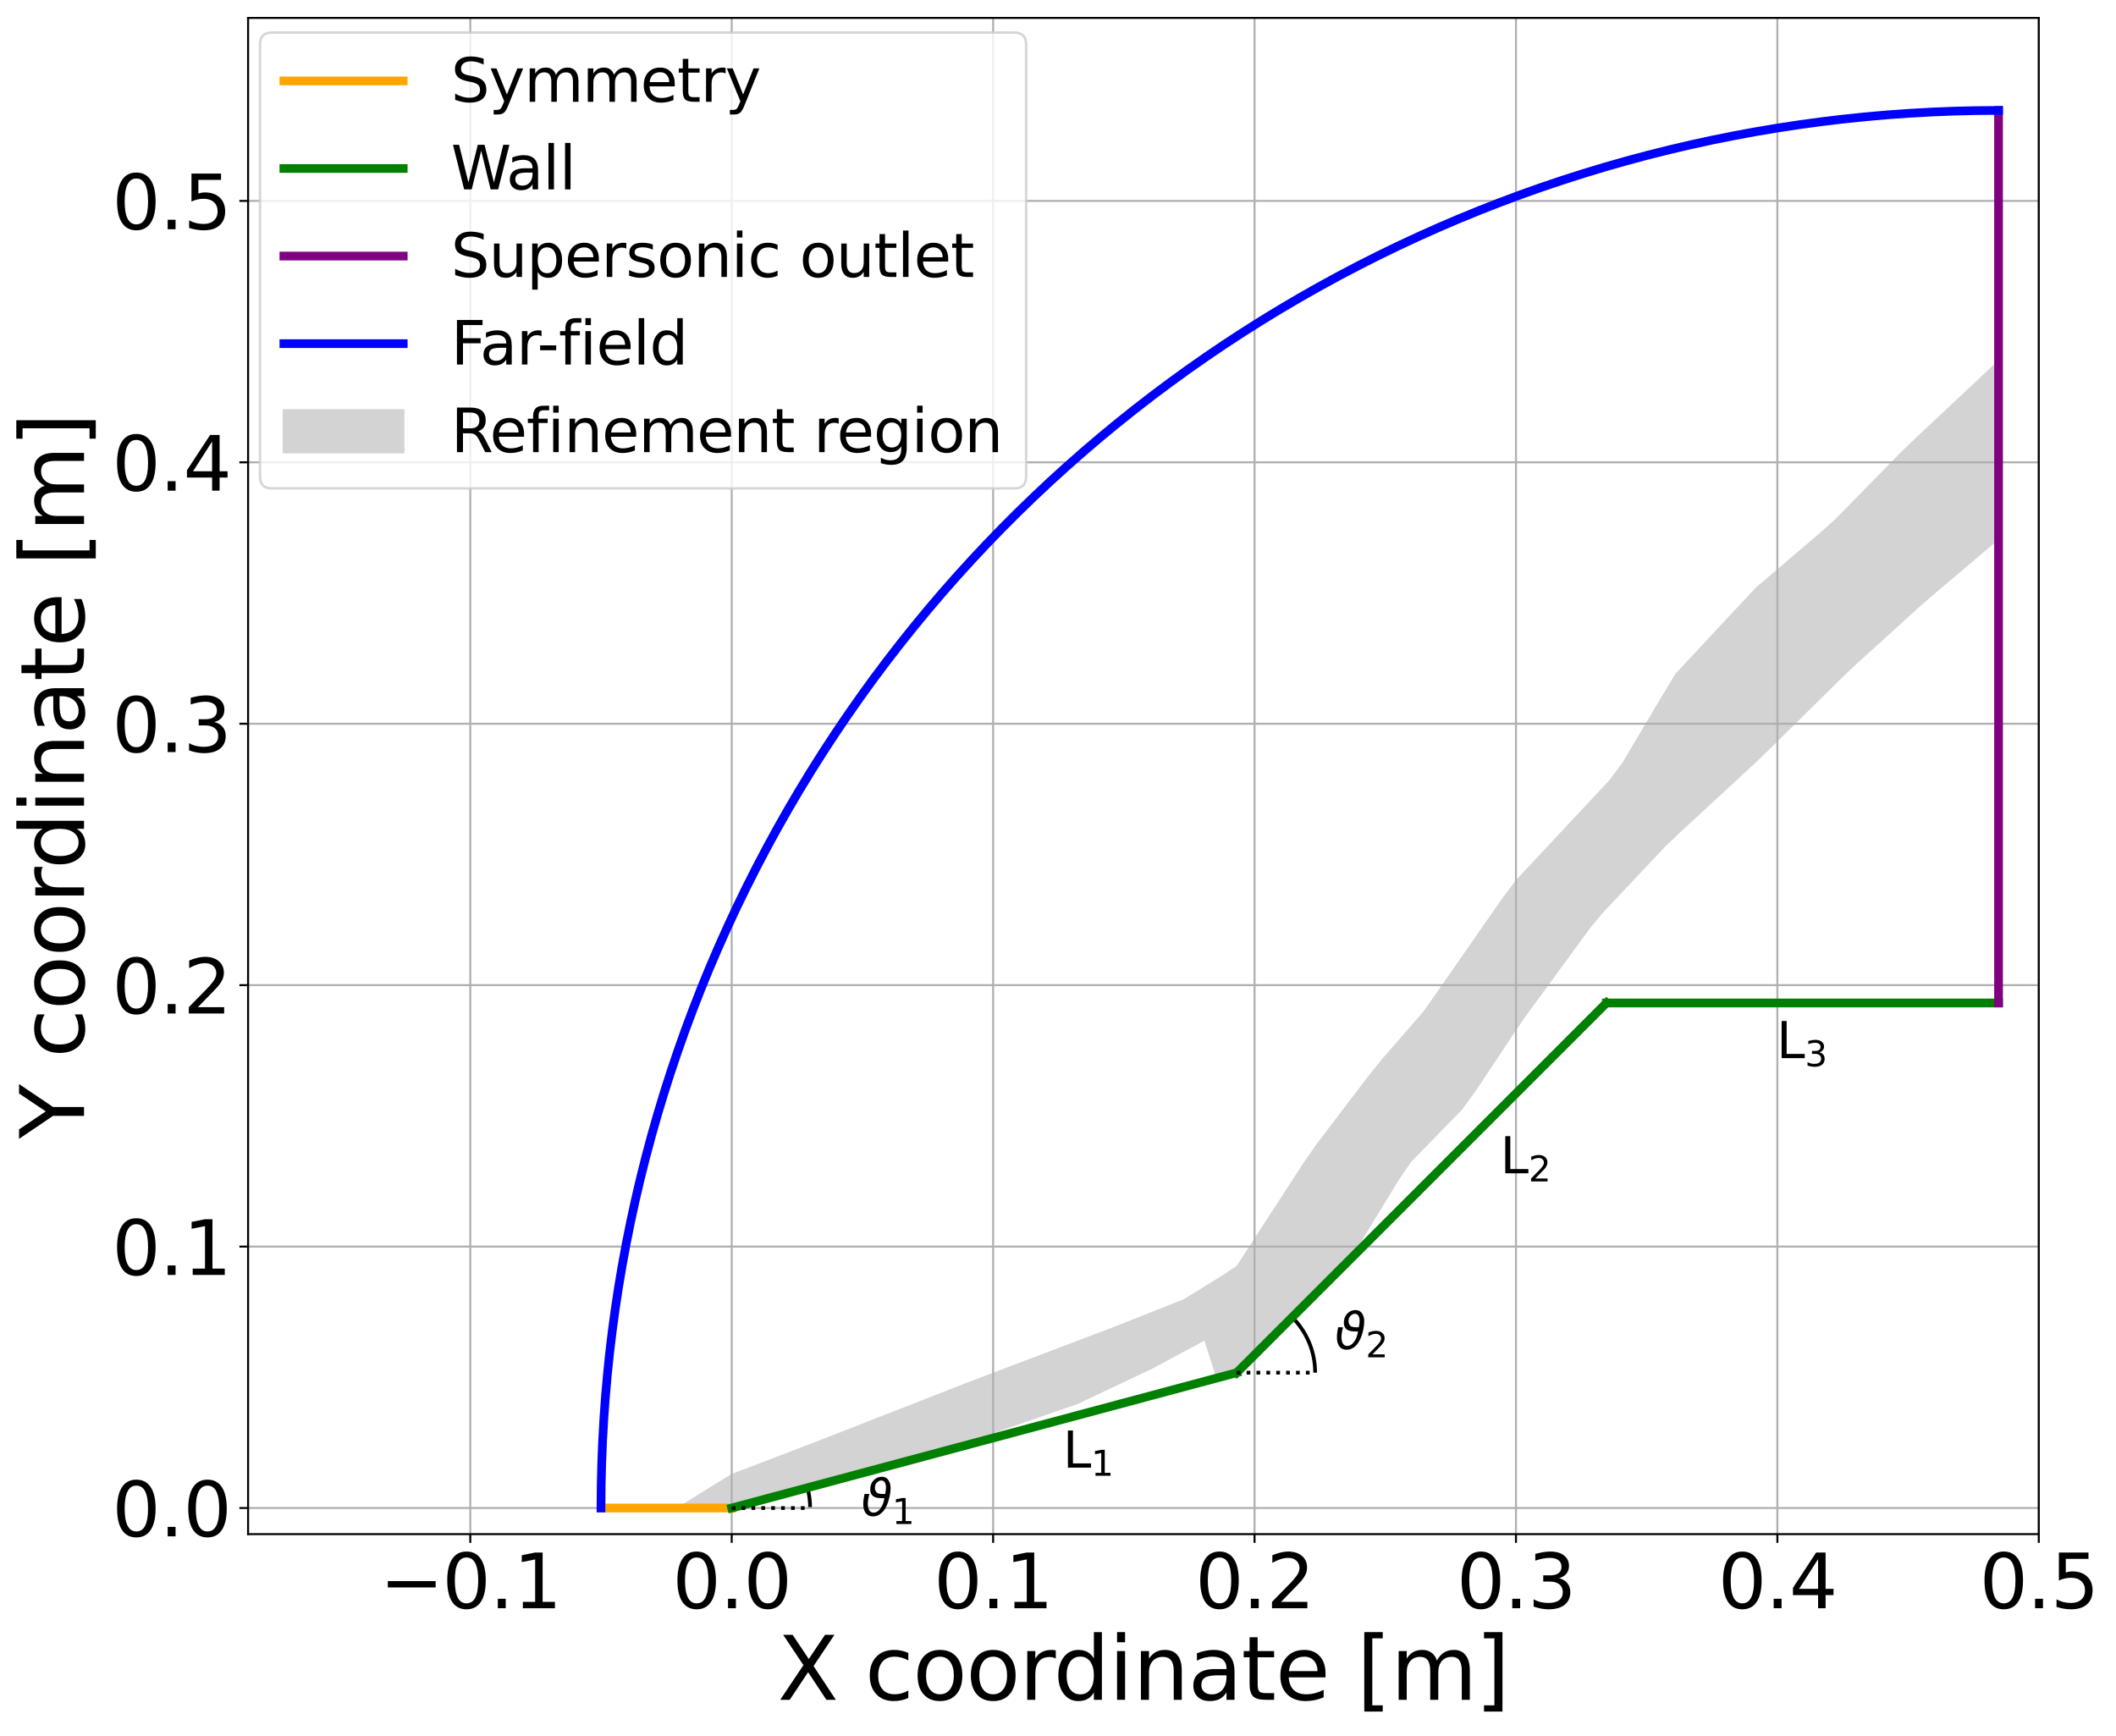 <?xml version="1.0" encoding="utf-8" standalone="no"?>
<!DOCTYPE svg PUBLIC "-//W3C//DTD SVG 1.1//EN"
  "http://www.w3.org/Graphics/SVG/1.1/DTD/svg11.dtd">
<svg xmlns:xlink="http://www.w3.org/1999/xlink" width="851.08pt" height="698.148pt" viewBox="0 0 851.08 698.148" xmlns="http://www.w3.org/2000/svg" version="1.1">
 <defs>
  <style type="text/css">*{stroke-linejoin: round; stroke-linecap: butt}</style>
 </defs>
 <g id="figure_1">
  <g id="patch_1">
   <path d="M 0 698.148 
L 851.08 698.148 
L 851.08 0 
L 0 0 
z
" style="fill: #ffffff"/>
  </g>
  <g id="axes_1">
   <g id="patch_2">
    <path d="M 99.783 617.04 
L 820.025 617.04 
L 820.025 7.2 
L 99.783 7.2 
z
" style="fill: #ffffff"/>
   </g>
   <g id="patch_3">
    <path d="M 273.052 606.526 
L 278.402 603.216 
L 283.752 599.907 
L 289.102 596.598 
L 294.452 593.325 
L 299.802 591.276 
L 305.152 589.227 
L 310.502 587.178 
L 315.852 585.129 
L 321.202 583.08 
L 326.552 581.031 
L 331.902 578.966 
L 337.251 576.873 
L 342.601 574.78 
L 347.951 572.687 
L 353.301 570.594 
L 358.651 568.501 
L 364.001 566.408 
L 369.351 564.315 
L 374.701 562.222 
L 380.051 560.13 
L 385.401 558.037 
L 390.751 555.955 
L 396.101 553.925 
L 401.451 551.896 
L 406.801 549.866 
L 412.151 547.837 
L 417.501 545.808 
L 422.851 543.778 
L 428.201 541.749 
L 433.551 539.719 
L 438.901 537.69 
L 444.251 535.66 
L 449.601 533.611 
L 454.951 531.487 
L 460.301 529.363 
L 465.651 527.24 
L 471.001 525.116 
L 476.351 522.993 
L 481.701 519.721 
L 487.051 516.409 
L 492.401 513.097 
L 497.751 509.498 
L 503.101 501.258 
L 508.451 493.017 
L 513.801 484.778 
L 519.151 476.54 
L 524.501 468.301 
L 529.851 460.566 
L 535.201 453.539 
L 540.551 446.511 
L 545.901 439.483 
L 551.251 432.455 
L 556.601 425.884 
L 561.951 419.736 
L 567.301 413.588 
L 572.651 407.44 
L 578.001 399.9 
L 583.351 392.206 
L 588.701 384.512 
L 594.051 376.818 
L 599.401 369.124 
L 604.751 361.43 
L 610.101 354.327 
L 615.451 348.605 
L 620.801 342.883 
L 626.151 337.161 
L 631.501 331.439 
L 636.851 325.717 
L 642.201 319.995 
L 647.551 314.272 
L 652.901 307.157 
L 658.251 298.136 
L 663.601 289.116 
L 668.951 280.095 
L 674.301 271.266 
L 679.651 265.53 
L 685.001 259.794 
L 690.351 254.058 
L 695.701 248.321 
L 701.051 242.585 
L 706.401 236.849 
L 711.751 232.272 
L 717.101 227.706 
L 722.451 223.14 
L 727.801 218.575 
L 733.151 214.009 
L 738.501 209.226 
L 743.851 203.763 
L 749.201 198.3 
L 754.551 192.837 
L 759.901 187.374 
L 765.25 181.911 
L 770.6 176.761 
L 775.95 171.741 
L 781.3 166.722 
L 786.65 161.702 
L 792 156.682 
L 797.35 151.663 
L 802.7 146.643 
L 803.839 216.375 
L 798.693 220.733 
L 793.546 225.09 
L 788.399 229.447 
L 783.252 233.804 
L 778.105 238.162 
L 772.958 242.561 
L 767.811 247.231 
L 762.665 251.901 
L 757.518 256.571 
L 752.371 261.241 
L 747.224 265.911 
L 742.077 270.691 
L 736.93 275.765 
L 731.783 280.84 
L 726.637 285.914 
L 721.49 290.989 
L 716.343 296.064 
L 711.196 301.138 
L 706.049 306.118 
L 700.902 310.878 
L 695.755 315.638 
L 690.609 320.398 
L 685.462 325.157 
L 680.315 329.917 
L 675.168 334.677 
L 670.021 339.512 
L 664.874 344.972 
L 659.727 350.431 
L 654.581 355.891 
L 649.434 361.351 
L 644.287 366.811 
L 639.14 373.004 
L 633.993 380.044 
L 628.846 387.085 
L 623.699 394.125 
L 618.553 401.166 
L 613.406 408.206 
L 608.259 415.739 
L 603.112 423.474 
L 597.965 431.209 
L 592.818 438.943 
L 587.672 445.982 
L 582.525 451.264 
L 577.378 456.546 
L 572.231 461.828 
L 567.084 467.111 
L 561.937 474.742 
L 556.79 483.168 
L 551.644 491.594 
L 546.497 500.021 
L 541.35 507.8 
L 536.203 513.147 
L 531.056 518.495 
L 525.909 523.842 
L 520.762 529.19 
L 515.616 534.507 
L 510.469 539.566 
L 505.322 544.625 
L 500.175 549.685 
L 495.028 553.017 
L 489.881 554.687 
L 484.734 538.5 
L 479.588 541.266 
L 474.441 544.033 
L 469.294 546.8 
L 464.147 549.567 
L 459 552.056 
L 453.853 554.489 
L 448.706 556.921 
L 443.56 559.353 
L 438.413 561.785 
L 433.266 564.218 
L 428.119 566.017 
L 422.972 567.794 
L 417.825 569.571 
L 412.678 571.347 
L 407.532 573.124 
L 402.385 574.9 
L 397.238 576.677 
L 392.091 578.453 
L 386.944 580.23 
L 381.797 582.007 
L 376.65 583.783 
L 371.504 585.56 
L 366.357 587.336 
L 361.21 588.785 
L 356.063 590.149 
L 350.916 591.514 
L 345.769 592.879 
L 340.622 594.243 
L 335.476 595.608 
L 330.329 596.973 
L 325.182 598.337 
L 320.035 599.702 
L 314.888 601.067 
L 309.741 602.431 
L 304.594 603.796 
L 299.448 605.161 
L 294.301 606.526 
z
" clip-path="url(#pf3134dadea)" style="fill: #d3d3d3; stroke: #d3d3d3; stroke-linejoin: miter"/>
   </g>
   <g id="patch_4">
    <path d="M 325.844 606.526 
C 325.844 605.149 325.754 603.773 325.574 602.408 
C 325.395 601.043 325.126 599.691 324.769 598.361 
" clip-path="url(#pf3134dadea)" style="fill: none; stroke: #000000; stroke-width: 1.5; stroke-linejoin: miter"/>
   </g>
   <g id="patch_5">
    <path d="M 528.968 552.099 
C 528.968 547.956 528.152 543.854 526.567 540.027 
C 524.982 536.2 522.659 532.723 519.73 529.794 
" clip-path="url(#pf3134dadea)" style="fill: none; stroke: #000000; stroke-width: 1.5; stroke-linejoin: miter"/>
   </g>
   <g id="matplotlib.axis_1">
    <g id="xtick_1">
     <g id="line2d_1">
      <path d="M 189.156 617.04 
L 189.156 7.2 
" clip-path="url(#pf3134dadea)" style="fill: none; stroke: #b0b0b0; stroke-width: 0.8; stroke-linecap: square"/>
     </g>
     <g id="line2d_2">
      <defs>
       <path id="m1097f343d4" d="M 0 0 
L 0 3.5 
" style="stroke: #000000; stroke-width: 0.8"/>
      </defs>
      <g>
       <use xlink:href="#m1097f343d4" x="189.156" y="617.04" style="stroke: #000000; stroke-width: 0.8"/>
      </g>
     </g>
     <g id="text_1">
      <!-- −0.1 -->
      <g transform="translate(152.732 646.835)scale(0.3 -0.3)">
       <defs>
        <path id="DejaVuSans-2212" d="M 678 2272 
L 4684 2272 
L 4684 1741 
L 678 1741 
L 678 2272 
z
" transform="scale(0.016)"/>
        <path id="DejaVuSans-30" d="M 2034 4250 
Q 1547 4250 1301 3770 
Q 1056 3291 1056 2328 
Q 1056 1369 1301 889 
Q 1547 409 2034 409 
Q 2525 409 2770 889 
Q 3016 1369 3016 2328 
Q 3016 3291 2770 3770 
Q 2525 4250 2034 4250 
z
M 2034 4750 
Q 2819 4750 3233 4129 
Q 3647 3509 3647 2328 
Q 3647 1150 3233 529 
Q 2819 -91 2034 -91 
Q 1250 -91 836 529 
Q 422 1150 422 2328 
Q 422 3509 836 4129 
Q 1250 4750 2034 4750 
z
" transform="scale(0.016)"/>
        <path id="DejaVuSans-2e" d="M 684 794 
L 1344 794 
L 1344 0 
L 684 0 
L 684 794 
z
" transform="scale(0.016)"/>
        <path id="DejaVuSans-31" d="M 794 531 
L 1825 531 
L 1825 4091 
L 703 3866 
L 703 4441 
L 1819 4666 
L 2450 4666 
L 2450 531 
L 3481 531 
L 3481 0 
L 794 0 
L 794 531 
z
" transform="scale(0.016)"/>
       </defs>
       <use xlink:href="#DejaVuSans-2212"/>
       <use xlink:href="#DejaVuSans-30" x="83.789"/>
       <use xlink:href="#DejaVuSans-2e" x="147.412"/>
       <use xlink:href="#DejaVuSans-31" x="179.199"/>
      </g>
     </g>
    </g>
    <g id="xtick_2">
     <g id="line2d_3">
      <path d="M 294.301 617.04 
L 294.301 7.2 
" clip-path="url(#pf3134dadea)" style="fill: none; stroke: #b0b0b0; stroke-width: 0.8; stroke-linecap: square"/>
     </g>
     <g id="line2d_4">
      <g>
       <use xlink:href="#m1097f343d4" x="294.301" y="617.04" style="stroke: #000000; stroke-width: 0.8"/>
      </g>
     </g>
     <g id="text_2">
      <!-- 0.0 -->
      <g transform="translate(270.446 646.835)scale(0.3 -0.3)">
       <use xlink:href="#DejaVuSans-30"/>
       <use xlink:href="#DejaVuSans-2e" x="63.623"/>
       <use xlink:href="#DejaVuSans-30" x="95.41"/>
      </g>
     </g>
    </g>
    <g id="xtick_3">
     <g id="line2d_5">
      <path d="M 399.446 617.04 
L 399.446 7.2 
" clip-path="url(#pf3134dadea)" style="fill: none; stroke: #b0b0b0; stroke-width: 0.8; stroke-linecap: square"/>
     </g>
     <g id="line2d_6">
      <g>
       <use xlink:href="#m1097f343d4" x="399.446" y="617.04" style="stroke: #000000; stroke-width: 0.8"/>
      </g>
     </g>
     <g id="text_3">
      <!-- 0.1 -->
      <g transform="translate(375.591 646.835)scale(0.3 -0.3)">
       <use xlink:href="#DejaVuSans-30"/>
       <use xlink:href="#DejaVuSans-2e" x="63.623"/>
       <use xlink:href="#DejaVuSans-31" x="95.41"/>
      </g>
     </g>
    </g>
    <g id="xtick_4">
     <g id="line2d_7">
      <path d="M 504.59 617.04 
L 504.59 7.2 
" clip-path="url(#pf3134dadea)" style="fill: none; stroke: #b0b0b0; stroke-width: 0.8; stroke-linecap: square"/>
     </g>
     <g id="line2d_8">
      <g>
       <use xlink:href="#m1097f343d4" x="504.59" y="617.04" style="stroke: #000000; stroke-width: 0.8"/>
      </g>
     </g>
     <g id="text_4">
      <!-- 0.2 -->
      <g transform="translate(480.736 646.835)scale(0.3 -0.3)">
       <defs>
        <path id="DejaVuSans-32" d="M 1228 531 
L 3431 531 
L 3431 0 
L 469 0 
L 469 531 
Q 828 903 1448 1529 
Q 2069 2156 2228 2338 
Q 2531 2678 2651 2914 
Q 2772 3150 2772 3378 
Q 2772 3750 2511 3984 
Q 2250 4219 1831 4219 
Q 1534 4219 1204 4116 
Q 875 4013 500 3803 
L 500 4441 
Q 881 4594 1212 4672 
Q 1544 4750 1819 4750 
Q 2544 4750 2975 4387 
Q 3406 4025 3406 3419 
Q 3406 3131 3298 2873 
Q 3191 2616 2906 2266 
Q 2828 2175 2409 1742 
Q 1991 1309 1228 531 
z
" transform="scale(0.016)"/>
       </defs>
       <use xlink:href="#DejaVuSans-30"/>
       <use xlink:href="#DejaVuSans-2e" x="63.623"/>
       <use xlink:href="#DejaVuSans-32" x="95.41"/>
      </g>
     </g>
    </g>
    <g id="xtick_5">
     <g id="line2d_9">
      <path d="M 609.735 617.04 
L 609.735 7.2 
" clip-path="url(#pf3134dadea)" style="fill: none; stroke: #b0b0b0; stroke-width: 0.8; stroke-linecap: square"/>
     </g>
     <g id="line2d_10">
      <g>
       <use xlink:href="#m1097f343d4" x="609.735" y="617.04" style="stroke: #000000; stroke-width: 0.8"/>
      </g>
     </g>
     <g id="text_5">
      <!-- 0.3 -->
      <g transform="translate(585.881 646.835)scale(0.3 -0.3)">
       <defs>
        <path id="DejaVuSans-33" d="M 2597 2516 
Q 3050 2419 3304 2112 
Q 3559 1806 3559 1356 
Q 3559 666 3084 287 
Q 2609 -91 1734 -91 
Q 1441 -91 1130 -33 
Q 819 25 488 141 
L 488 750 
Q 750 597 1062 519 
Q 1375 441 1716 441 
Q 2309 441 2620 675 
Q 2931 909 2931 1356 
Q 2931 1769 2642 2001 
Q 2353 2234 1838 2234 
L 1294 2234 
L 1294 2753 
L 1863 2753 
Q 2328 2753 2575 2939 
Q 2822 3125 2822 3475 
Q 2822 3834 2567 4026 
Q 2313 4219 1838 4219 
Q 1578 4219 1281 4162 
Q 984 4106 628 3988 
L 628 4550 
Q 988 4650 1302 4700 
Q 1616 4750 1894 4750 
Q 2613 4750 3031 4423 
Q 3450 4097 3450 3541 
Q 3450 3153 3228 2886 
Q 3006 2619 2597 2516 
z
" transform="scale(0.016)"/>
       </defs>
       <use xlink:href="#DejaVuSans-30"/>
       <use xlink:href="#DejaVuSans-2e" x="63.623"/>
       <use xlink:href="#DejaVuSans-33" x="95.41"/>
      </g>
     </g>
    </g>
    <g id="xtick_6">
     <g id="line2d_11">
      <path d="M 714.88 617.04 
L 714.88 7.2 
" clip-path="url(#pf3134dadea)" style="fill: none; stroke: #b0b0b0; stroke-width: 0.8; stroke-linecap: square"/>
     </g>
     <g id="line2d_12">
      <g>
       <use xlink:href="#m1097f343d4" x="714.88" y="617.04" style="stroke: #000000; stroke-width: 0.8"/>
      </g>
     </g>
     <g id="text_6">
      <!-- 0.4 -->
      <g transform="translate(691.025 646.835)scale(0.3 -0.3)">
       <defs>
        <path id="DejaVuSans-34" d="M 2419 4116 
L 825 1625 
L 2419 1625 
L 2419 4116 
z
M 2253 4666 
L 3047 4666 
L 3047 1625 
L 3713 1625 
L 3713 1100 
L 3047 1100 
L 3047 0 
L 2419 0 
L 2419 1100 
L 313 1100 
L 313 1709 
L 2253 4666 
z
" transform="scale(0.016)"/>
       </defs>
       <use xlink:href="#DejaVuSans-30"/>
       <use xlink:href="#DejaVuSans-2e" x="63.623"/>
       <use xlink:href="#DejaVuSans-34" x="95.41"/>
      </g>
     </g>
    </g>
    <g id="xtick_7">
     <g id="line2d_13">
      <path d="M 820.025 617.04 
L 820.025 7.2 
" clip-path="url(#pf3134dadea)" style="fill: none; stroke: #b0b0b0; stroke-width: 0.8; stroke-linecap: square"/>
     </g>
     <g id="line2d_14">
      <g>
       <use xlink:href="#m1097f343d4" x="820.025" y="617.04" style="stroke: #000000; stroke-width: 0.8"/>
      </g>
     </g>
     <g id="text_7">
      <!-- 0.5 -->
      <g transform="translate(796.17 646.835)scale(0.3 -0.3)">
       <defs>
        <path id="DejaVuSans-35" d="M 691 4666 
L 3169 4666 
L 3169 4134 
L 1269 4134 
L 1269 2991 
Q 1406 3038 1543 3061 
Q 1681 3084 1819 3084 
Q 2600 3084 3056 2656 
Q 3513 2228 3513 1497 
Q 3513 744 3044 326 
Q 2575 -91 1722 -91 
Q 1428 -91 1123 -41 
Q 819 9 494 109 
L 494 744 
Q 775 591 1075 516 
Q 1375 441 1709 441 
Q 2250 441 2565 725 
Q 2881 1009 2881 1497 
Q 2881 1984 2565 2268 
Q 2250 2553 1709 2553 
Q 1456 2553 1204 2497 
Q 953 2441 691 2322 
L 691 4666 
z
" transform="scale(0.016)"/>
       </defs>
       <use xlink:href="#DejaVuSans-30"/>
       <use xlink:href="#DejaVuSans-2e" x="63.623"/>
       <use xlink:href="#DejaVuSans-35" x="95.41"/>
      </g>
     </g>
    </g>
    <g id="text_8">
     <!-- X coordinate [m] -->
     <g transform="translate(312.751 683.669)scale(0.35 -0.35)">
      <defs>
       <path id="DejaVuSans-58" d="M 403 4666 
L 1081 4666 
L 2241 2931 
L 3406 4666 
L 4084 4666 
L 2584 2425 
L 4184 0 
L 3506 0 
L 2194 1984 
L 872 0 
L 191 0 
L 1856 2491 
L 403 4666 
z
" transform="scale(0.016)"/>
       <path id="DejaVuSans-20" transform="scale(0.016)"/>
       <path id="DejaVuSans-63" d="M 3122 3366 
L 3122 2828 
Q 2878 2963 2633 3030 
Q 2388 3097 2138 3097 
Q 1578 3097 1268 2742 
Q 959 2388 959 1747 
Q 959 1106 1268 751 
Q 1578 397 2138 397 
Q 2388 397 2633 464 
Q 2878 531 3122 666 
L 3122 134 
Q 2881 22 2623 -34 
Q 2366 -91 2075 -91 
Q 1284 -91 818 406 
Q 353 903 353 1747 
Q 353 2603 823 3093 
Q 1294 3584 2113 3584 
Q 2378 3584 2631 3529 
Q 2884 3475 3122 3366 
z
" transform="scale(0.016)"/>
       <path id="DejaVuSans-6f" d="M 1959 3097 
Q 1497 3097 1228 2736 
Q 959 2375 959 1747 
Q 959 1119 1226 758 
Q 1494 397 1959 397 
Q 2419 397 2687 759 
Q 2956 1122 2956 1747 
Q 2956 2369 2687 2733 
Q 2419 3097 1959 3097 
z
M 1959 3584 
Q 2709 3584 3137 3096 
Q 3566 2609 3566 1747 
Q 3566 888 3137 398 
Q 2709 -91 1959 -91 
Q 1206 -91 779 398 
Q 353 888 353 1747 
Q 353 2609 779 3096 
Q 1206 3584 1959 3584 
z
" transform="scale(0.016)"/>
       <path id="DejaVuSans-72" d="M 2631 2963 
Q 2534 3019 2420 3045 
Q 2306 3072 2169 3072 
Q 1681 3072 1420 2755 
Q 1159 2438 1159 1844 
L 1159 0 
L 581 0 
L 581 3500 
L 1159 3500 
L 1159 2956 
Q 1341 3275 1631 3429 
Q 1922 3584 2338 3584 
Q 2397 3584 2469 3576 
Q 2541 3569 2628 3553 
L 2631 2963 
z
" transform="scale(0.016)"/>
       <path id="DejaVuSans-64" d="M 2906 2969 
L 2906 4863 
L 3481 4863 
L 3481 0 
L 2906 0 
L 2906 525 
Q 2725 213 2448 61 
Q 2172 -91 1784 -91 
Q 1150 -91 751 415 
Q 353 922 353 1747 
Q 353 2572 751 3078 
Q 1150 3584 1784 3584 
Q 2172 3584 2448 3432 
Q 2725 3281 2906 2969 
z
M 947 1747 
Q 947 1113 1208 752 
Q 1469 391 1925 391 
Q 2381 391 2643 752 
Q 2906 1113 2906 1747 
Q 2906 2381 2643 2742 
Q 2381 3103 1925 3103 
Q 1469 3103 1208 2742 
Q 947 2381 947 1747 
z
" transform="scale(0.016)"/>
       <path id="DejaVuSans-69" d="M 603 3500 
L 1178 3500 
L 1178 0 
L 603 0 
L 603 3500 
z
M 603 4863 
L 1178 4863 
L 1178 4134 
L 603 4134 
L 603 4863 
z
" transform="scale(0.016)"/>
       <path id="DejaVuSans-6e" d="M 3513 2113 
L 3513 0 
L 2938 0 
L 2938 2094 
Q 2938 2591 2744 2837 
Q 2550 3084 2163 3084 
Q 1697 3084 1428 2787 
Q 1159 2491 1159 1978 
L 1159 0 
L 581 0 
L 581 3500 
L 1159 3500 
L 1159 2956 
Q 1366 3272 1645 3428 
Q 1925 3584 2291 3584 
Q 2894 3584 3203 3211 
Q 3513 2838 3513 2113 
z
" transform="scale(0.016)"/>
       <path id="DejaVuSans-61" d="M 2194 1759 
Q 1497 1759 1228 1600 
Q 959 1441 959 1056 
Q 959 750 1161 570 
Q 1363 391 1709 391 
Q 2188 391 2477 730 
Q 2766 1069 2766 1631 
L 2766 1759 
L 2194 1759 
z
M 3341 1997 
L 3341 0 
L 2766 0 
L 2766 531 
Q 2569 213 2275 61 
Q 1981 -91 1556 -91 
Q 1019 -91 701 211 
Q 384 513 384 1019 
Q 384 1609 779 1909 
Q 1175 2209 1959 2209 
L 2766 2209 
L 2766 2266 
Q 2766 2663 2505 2880 
Q 2244 3097 1772 3097 
Q 1472 3097 1187 3025 
Q 903 2953 641 2809 
L 641 3341 
Q 956 3463 1253 3523 
Q 1550 3584 1831 3584 
Q 2591 3584 2966 3190 
Q 3341 2797 3341 1997 
z
" transform="scale(0.016)"/>
       <path id="DejaVuSans-74" d="M 1172 4494 
L 1172 3500 
L 2356 3500 
L 2356 3053 
L 1172 3053 
L 1172 1153 
Q 1172 725 1289 603 
Q 1406 481 1766 481 
L 2356 481 
L 2356 0 
L 1766 0 
Q 1100 0 847 248 
Q 594 497 594 1153 
L 594 3053 
L 172 3053 
L 172 3500 
L 594 3500 
L 594 4494 
L 1172 4494 
z
" transform="scale(0.016)"/>
       <path id="DejaVuSans-65" d="M 3597 1894 
L 3597 1613 
L 953 1613 
Q 991 1019 1311 708 
Q 1631 397 2203 397 
Q 2534 397 2845 478 
Q 3156 559 3463 722 
L 3463 178 
Q 3153 47 2828 -22 
Q 2503 -91 2169 -91 
Q 1331 -91 842 396 
Q 353 884 353 1716 
Q 353 2575 817 3079 
Q 1281 3584 2069 3584 
Q 2775 3584 3186 3129 
Q 3597 2675 3597 1894 
z
M 3022 2063 
Q 3016 2534 2758 2815 
Q 2500 3097 2075 3097 
Q 1594 3097 1305 2825 
Q 1016 2553 972 2059 
L 3022 2063 
z
" transform="scale(0.016)"/>
       <path id="DejaVuSans-5b" d="M 550 4863 
L 1875 4863 
L 1875 4416 
L 1125 4416 
L 1125 -397 
L 1875 -397 
L 1875 -844 
L 550 -844 
L 550 4863 
z
" transform="scale(0.016)"/>
       <path id="DejaVuSans-6d" d="M 3328 2828 
Q 3544 3216 3844 3400 
Q 4144 3584 4550 3584 
Q 5097 3584 5394 3201 
Q 5691 2819 5691 2113 
L 5691 0 
L 5113 0 
L 5113 2094 
Q 5113 2597 4934 2840 
Q 4756 3084 4391 3084 
Q 3944 3084 3684 2787 
Q 3425 2491 3425 1978 
L 3425 0 
L 2847 0 
L 2847 2094 
Q 2847 2600 2669 2842 
Q 2491 3084 2119 3084 
Q 1678 3084 1418 2786 
Q 1159 2488 1159 1978 
L 1159 0 
L 581 0 
L 581 3500 
L 1159 3500 
L 1159 2956 
Q 1356 3278 1631 3431 
Q 1906 3584 2284 3584 
Q 2666 3584 2933 3390 
Q 3200 3197 3328 2828 
z
" transform="scale(0.016)"/>
       <path id="DejaVuSans-5d" d="M 1947 4863 
L 1947 -844 
L 622 -844 
L 622 -397 
L 1369 -397 
L 1369 4416 
L 622 4416 
L 622 4863 
L 1947 4863 
z
" transform="scale(0.016)"/>
      </defs>
      <use xlink:href="#DejaVuSans-58"/>
      <use xlink:href="#DejaVuSans-20" x="68.506"/>
      <use xlink:href="#DejaVuSans-63" x="100.293"/>
      <use xlink:href="#DejaVuSans-6f" x="155.273"/>
      <use xlink:href="#DejaVuSans-6f" x="216.455"/>
      <use xlink:href="#DejaVuSans-72" x="277.637"/>
      <use xlink:href="#DejaVuSans-64" x="317"/>
      <use xlink:href="#DejaVuSans-69" x="380.477"/>
      <use xlink:href="#DejaVuSans-6e" x="408.26"/>
      <use xlink:href="#DejaVuSans-61" x="471.639"/>
      <use xlink:href="#DejaVuSans-74" x="532.918"/>
      <use xlink:href="#DejaVuSans-65" x="572.127"/>
      <use xlink:href="#DejaVuSans-20" x="633.65"/>
      <use xlink:href="#DejaVuSans-5b" x="665.438"/>
      <use xlink:href="#DejaVuSans-6d" x="704.451"/>
      <use xlink:href="#DejaVuSans-5d" x="801.863"/>
     </g>
    </g>
   </g>
   <g id="matplotlib.axis_2">
    <g id="ytick_1">
     <g id="line2d_15">
      <path d="M 99.783 606.526 
L 820.025 606.526 
" clip-path="url(#pf3134dadea)" style="fill: none; stroke: #b0b0b0; stroke-width: 0.8; stroke-linecap: square"/>
     </g>
     <g id="line2d_16">
      <defs>
       <path id="m22730edcc0" d="M 0 0 
L -3.5 0 
" style="stroke: #000000; stroke-width: 0.8"/>
      </defs>
      <g>
       <use xlink:href="#m22730edcc0" x="99.783" y="606.526" style="stroke: #000000; stroke-width: 0.8"/>
      </g>
     </g>
     <g id="text_9">
      <!-- 0.0 -->
      <g transform="translate(45.073 617.923)scale(0.3 -0.3)">
       <use xlink:href="#DejaVuSans-30"/>
       <use xlink:href="#DejaVuSans-2e" x="63.623"/>
       <use xlink:href="#DejaVuSans-30" x="95.41"/>
      </g>
     </g>
    </g>
    <g id="ytick_2">
     <g id="line2d_17">
      <path d="M 99.783 501.381 
L 820.025 501.381 
" clip-path="url(#pf3134dadea)" style="fill: none; stroke: #b0b0b0; stroke-width: 0.8; stroke-linecap: square"/>
     </g>
     <g id="line2d_18">
      <g>
       <use xlink:href="#m22730edcc0" x="99.783" y="501.381" style="stroke: #000000; stroke-width: 0.8"/>
      </g>
     </g>
     <g id="text_10">
      <!-- 0.1 -->
      <g transform="translate(45.073 512.778)scale(0.3 -0.3)">
       <use xlink:href="#DejaVuSans-30"/>
       <use xlink:href="#DejaVuSans-2e" x="63.623"/>
       <use xlink:href="#DejaVuSans-31" x="95.41"/>
      </g>
     </g>
    </g>
    <g id="ytick_3">
     <g id="line2d_19">
      <path d="M 99.783 396.236 
L 820.025 396.236 
" clip-path="url(#pf3134dadea)" style="fill: none; stroke: #b0b0b0; stroke-width: 0.8; stroke-linecap: square"/>
     </g>
     <g id="line2d_20">
      <g>
       <use xlink:href="#m22730edcc0" x="99.783" y="396.236" style="stroke: #000000; stroke-width: 0.8"/>
      </g>
     </g>
     <g id="text_11">
      <!-- 0.2 -->
      <g transform="translate(45.073 407.634)scale(0.3 -0.3)">
       <use xlink:href="#DejaVuSans-30"/>
       <use xlink:href="#DejaVuSans-2e" x="63.623"/>
       <use xlink:href="#DejaVuSans-32" x="95.41"/>
      </g>
     </g>
    </g>
    <g id="ytick_4">
     <g id="line2d_21">
      <path d="M 99.783 291.091 
L 820.025 291.091 
" clip-path="url(#pf3134dadea)" style="fill: none; stroke: #b0b0b0; stroke-width: 0.8; stroke-linecap: square"/>
     </g>
     <g id="line2d_22">
      <g>
       <use xlink:href="#m22730edcc0" x="99.783" y="291.091" style="stroke: #000000; stroke-width: 0.8"/>
      </g>
     </g>
     <g id="text_12">
      <!-- 0.3 -->
      <g transform="translate(45.073 302.489)scale(0.3 -0.3)">
       <use xlink:href="#DejaVuSans-30"/>
       <use xlink:href="#DejaVuSans-2e" x="63.623"/>
       <use xlink:href="#DejaVuSans-33" x="95.41"/>
      </g>
     </g>
    </g>
    <g id="ytick_5">
     <g id="line2d_23">
      <path d="M 99.783 185.946 
L 820.025 185.946 
" clip-path="url(#pf3134dadea)" style="fill: none; stroke: #b0b0b0; stroke-width: 0.8; stroke-linecap: square"/>
     </g>
     <g id="line2d_24">
      <g>
       <use xlink:href="#m22730edcc0" x="99.783" y="185.946" style="stroke: #000000; stroke-width: 0.8"/>
      </g>
     </g>
     <g id="text_13">
      <!-- 0.4 -->
      <g transform="translate(45.073 197.344)scale(0.3 -0.3)">
       <use xlink:href="#DejaVuSans-30"/>
       <use xlink:href="#DejaVuSans-2e" x="63.623"/>
       <use xlink:href="#DejaVuSans-34" x="95.41"/>
      </g>
     </g>
    </g>
    <g id="ytick_6">
     <g id="line2d_25">
      <path d="M 99.783 80.801 
L 820.025 80.801 
" clip-path="url(#pf3134dadea)" style="fill: none; stroke: #b0b0b0; stroke-width: 0.8; stroke-linecap: square"/>
     </g>
     <g id="line2d_26">
      <g>
       <use xlink:href="#m22730edcc0" x="99.783" y="80.801" style="stroke: #000000; stroke-width: 0.8"/>
      </g>
     </g>
     <g id="text_14">
      <!-- 0.5 -->
      <g transform="translate(45.073 92.199)scale(0.3 -0.3)">
       <use xlink:href="#DejaVuSans-30"/>
       <use xlink:href="#DejaVuSans-2e" x="63.623"/>
       <use xlink:href="#DejaVuSans-35" x="95.41"/>
      </g>
     </g>
    </g>
    <g id="text_15">
     <!-- Y coordinate [m] -->
     <g transform="translate(33.795 457.974)rotate(-90)scale(0.35 -0.35)">
      <defs>
       <path id="DejaVuSans-59" d="M -13 4666 
L 666 4666 
L 1959 2747 
L 3244 4666 
L 3922 4666 
L 2272 2222 
L 2272 0 
L 1638 0 
L 1638 2222 
L -13 4666 
z
" transform="scale(0.016)"/>
      </defs>
      <use xlink:href="#DejaVuSans-59"/>
      <use xlink:href="#DejaVuSans-20" x="61.084"/>
      <use xlink:href="#DejaVuSans-63" x="92.871"/>
      <use xlink:href="#DejaVuSans-6f" x="147.852"/>
      <use xlink:href="#DejaVuSans-6f" x="209.033"/>
      <use xlink:href="#DejaVuSans-72" x="270.215"/>
      <use xlink:href="#DejaVuSans-64" x="309.578"/>
      <use xlink:href="#DejaVuSans-69" x="373.055"/>
      <use xlink:href="#DejaVuSans-6e" x="400.838"/>
      <use xlink:href="#DejaVuSans-61" x="464.217"/>
      <use xlink:href="#DejaVuSans-74" x="525.496"/>
      <use xlink:href="#DejaVuSans-65" x="564.705"/>
      <use xlink:href="#DejaVuSans-20" x="626.229"/>
      <use xlink:href="#DejaVuSans-5b" x="658.016"/>
      <use xlink:href="#DejaVuSans-6d" x="697.029"/>
      <use xlink:href="#DejaVuSans-5d" x="794.441"/>
     </g>
    </g>
   </g>
   <g id="line2d_27">
    <path d="M 241.728 606.526 
L 294.301 606.526 
" clip-path="url(#pf3134dadea)" style="fill: none; stroke: #ffa500; stroke-width: 3.5; stroke-linecap: square"/>
   </g>
   <g id="line2d_28">
    <path d="M 294.301 606.526 
L 497.425 552.099 
" clip-path="url(#pf3134dadea)" style="fill: none; stroke: #008000; stroke-width: 3.5; stroke-linecap: square"/>
   </g>
   <g id="line2d_29">
    <path d="M 497.425 552.099 
L 646.122 403.401 
" clip-path="url(#pf3134dadea)" style="fill: none; stroke: #008000; stroke-width: 3.5; stroke-linecap: square"/>
   </g>
   <g id="line2d_30">
    <path d="M 646.122 403.401 
L 803.839 403.401 
" clip-path="url(#pf3134dadea)" style="fill: none; stroke: #008000; stroke-width: 3.5; stroke-linecap: square"/>
   </g>
   <g id="line2d_31">
    <path d="M 803.839 403.401 
L 803.839 44.414 
" clip-path="url(#pf3134dadea)" style="fill: none; stroke: #800080; stroke-width: 3.5; stroke-linecap: square"/>
   </g>
   <g id="line2d_32">
    <path d="M 803.839 44.414 
L 794.921 44.485 
L 786.005 44.697 
L 777.093 45.051 
L 768.188 45.546 
L 759.292 46.182 
L 750.407 46.96 
L 741.536 47.878 
L 732.68 48.937 
L 723.843 50.136 
L 715.025 51.475 
L 706.23 52.954 
L 697.459 54.572 
L 688.715 56.33 
L 680 58.226 
L 671.317 60.259 
L 662.666 62.431 
L 654.052 64.739 
L 645.474 67.184 
L 636.937 69.764 
L 628.442 72.48 
L 619.991 75.33 
L 611.586 78.314 
L 603.23 81.431 
L 594.924 84.68 
L 586.671 88.06 
L 578.472 91.571 
L 570.33 95.211 
L 562.247 98.98 
L 554.225 102.877 
L 546.265 106.901 
L 538.371 111.051 
L 530.543 115.325 
L 522.784 119.723 
L 515.096 124.244 
L 507.48 128.885 
L 499.939 133.648 
L 492.475 138.529 
L 485.089 143.528 
L 477.783 148.643 
L 470.559 153.874 
L 463.42 159.219 
L 456.365 164.676 
L 449.399 170.245 
L 442.521 175.923 
L 435.735 181.71 
L 429.041 187.604 
L 422.442 193.603 
L 415.938 199.707 
L 409.533 205.912 
L 403.226 212.219 
L 397.02 218.624 
L 390.917 225.128 
L 384.918 231.727 
L 379.024 238.421 
L 373.237 245.207 
L 367.559 252.085 
L 361.99 259.051 
L 356.533 266.106 
L 351.188 273.245 
L 345.957 280.469 
L 340.842 287.775 
L 335.843 295.161 
L 330.961 302.625 
L 326.199 310.166 
L 321.557 317.782 
L 317.037 325.47 
L 312.639 333.229 
L 308.365 341.057 
L 304.215 348.951 
L 300.191 356.911 
L 296.294 364.933 
L 292.525 373.016 
L 288.885 381.158 
L 285.374 389.357 
L 281.994 397.61 
L 278.745 405.916 
L 275.628 414.272 
L 272.644 422.677 
L 269.794 431.128 
L 267.078 439.623 
L 264.498 448.161 
L 262.053 456.738 
L 259.745 465.352 
L 257.573 474.003 
L 255.54 482.687 
L 253.644 491.401 
L 251.886 500.145 
L 250.268 508.916 
L 248.789 517.711 
L 247.45 526.529 
L 246.251 535.366 
L 245.192 544.222 
L 244.274 553.093 
L 243.496 561.978 
L 242.86 570.874 
L 242.365 579.779 
L 242.011 588.691 
L 241.799 597.607 
L 241.728 606.526 
" clip-path="url(#pf3134dadea)" style="fill: none; stroke: #0000ff; stroke-width: 3.5; stroke-linecap: square"/>
   </g>
   <g id="line2d_33">
    <path d="M 294.301 606.526 
L 325.844 606.526 
" clip-path="url(#pf3134dadea)" style="fill: none; stroke-dasharray: 1.5,2.475; stroke-dashoffset: 0; stroke: #000000; stroke-width: 1.5"/>
   </g>
   <g id="line2d_34">
    <path d="M 497.425 552.099 
L 528.968 552.099 
" clip-path="url(#pf3134dadea)" style="fill: none; stroke-dasharray: 1.5,2.475; stroke-dashoffset: 0; stroke: #000000; stroke-width: 1.5"/>
   </g>
   <g id="patch_6">
    <path d="M 99.783 617.04 
L 99.783 7.2 
" style="fill: none; stroke: #000000; stroke-width: 0.8; stroke-linejoin: miter; stroke-linecap: square"/>
   </g>
   <g id="patch_7">
    <path d="M 820.025 617.04 
L 820.025 7.2 
" style="fill: none; stroke: #000000; stroke-width: 0.8; stroke-linejoin: miter; stroke-linecap: square"/>
   </g>
   <g id="patch_8">
    <path d="M 99.783 617.04 
L 820.025 617.04 
" style="fill: none; stroke: #000000; stroke-width: 0.8; stroke-linejoin: miter; stroke-linecap: square"/>
   </g>
   <g id="patch_9">
    <path d="M 99.783 7.2 
L 820.025 7.2 
" style="fill: none; stroke: #000000; stroke-width: 0.8; stroke-linejoin: miter; stroke-linecap: square"/>
   </g>
   <g id="text_16">
    <!-- L$_1$ -->
    <g transform="translate(427.521 590.303)scale(0.2 -0.2)">
     <defs>
      <path id="DejaVuSans-4c" d="M 628 4666 
L 1259 4666 
L 1259 531 
L 3531 531 
L 3531 0 
L 628 0 
L 628 4666 
z
" transform="scale(0.016)"/>
     </defs>
     <use xlink:href="#DejaVuSans-4c" transform="translate(0 0.094)"/>
     <use xlink:href="#DejaVuSans-31" transform="translate(56.67 -16.312)scale(0.7)"/>
    </g>
   </g>
   <g id="text_17">
    <!-- L$_2$ -->
    <g transform="translate(603.432 471.918)scale(0.2 -0.2)">
     <use xlink:href="#DejaVuSans-4c" transform="translate(0 0.094)"/>
     <use xlink:href="#DejaVuSans-32" transform="translate(56.67 -16.312)scale(0.7)"/>
    </g>
   </g>
   <g id="text_18">
    <!-- L$_3$ -->
    <g transform="translate(714.581 425.608)scale(0.2 -0.2)">
     <use xlink:href="#DejaVuSans-4c" transform="translate(0 0.094)"/>
     <use xlink:href="#DejaVuSans-33" transform="translate(56.67 -16.312)scale(0.7)"/>
    </g>
   </g>
   <g id="text_19">
    <!-- $\vartheta_1$ -->
    <g transform="translate(346.388 609.726)scale(0.2 -0.2)">
     <defs>
      <path id="DejaVuSans-Oblique-3d1" d="M 3009 2750 
Q 3178 3519 3081 3913 
Q 2950 4444 2513 4444 
Q 2253 4444 2009 4222 
Q 1794 4016 1741 3734 
Q 1647 3256 1959 2922 
Q 2150 2719 3009 2750 
z
M 2913 2219 
Q 1944 2191 1581 2422 
Q 994 2797 1175 3719 
Q 1272 4219 1663 4563 
Q 2056 4913 2603 4913 
Q 3256 4913 3550 4250 
Q 3828 3625 3566 2422 
Q 3303 1213 2781 594 
Q 2225 -72 1475 -72 
Q 734 -72 425 594 
Q 97 1297 419 2753 
L 1028 2750 
Q 694 1556 928 884 
Q 1100 400 1566 400 
Q 2016 400 2391 888 
Q 2788 1406 2913 2219 
z
" transform="scale(0.016)"/>
     </defs>
     <use xlink:href="#DejaVuSans-Oblique-3d1" transform="translate(0 0.234)"/>
     <use xlink:href="#DejaVuSans-31" transform="translate(61.914 -16.172)scale(0.7)"/>
    </g>
   </g>
   <g id="text_20">
    <!-- $\vartheta_2$ -->
    <g transform="translate(536.894 542.682)scale(0.2 -0.2)">
     <use xlink:href="#DejaVuSans-Oblique-3d1" transform="translate(0 0.234)"/>
     <use xlink:href="#DejaVuSans-32" transform="translate(61.914 -16.172)scale(0.7)"/>
    </g>
   </g>
   <g id="legend_1">
    <g id="patch_10">
     <path d="M 109.38 196.439 
L 407.922 196.439 
Q 412.722 196.439 412.722 191.639 
L 412.722 17.902 
Q 412.722 13.102 407.922 13.102 
L 109.38 13.102 
Q 104.58 13.102 104.58 17.902 
L 104.58 191.639 
Q 104.58 196.439 109.38 196.439 
z
" style="fill: #ffffff; opacity: 0.8; stroke: #cccccc; stroke-linejoin: miter"/>
    </g>
    <g id="line2d_35">
     <path d="M 114.18 32.538 
L 138.18 32.538 
L 162.18 32.538 
" style="fill: none; stroke: #ffa500; stroke-width: 3.5; stroke-linecap: square"/>
    </g>
    <g id="text_21">
     <!-- Symmetry -->
     <g transform="translate(181.38 40.938)scale(0.24 -0.24)">
      <defs>
       <path id="DejaVuSans-53" d="M 3425 4513 
L 3425 3897 
Q 3066 4069 2747 4153 
Q 2428 4238 2131 4238 
Q 1616 4238 1336 4038 
Q 1056 3838 1056 3469 
Q 1056 3159 1242 3001 
Q 1428 2844 1947 2747 
L 2328 2669 
Q 3034 2534 3370 2195 
Q 3706 1856 3706 1288 
Q 3706 609 3251 259 
Q 2797 -91 1919 -91 
Q 1588 -91 1214 -16 
Q 841 59 441 206 
L 441 856 
Q 825 641 1194 531 
Q 1563 422 1919 422 
Q 2459 422 2753 634 
Q 3047 847 3047 1241 
Q 3047 1584 2836 1778 
Q 2625 1972 2144 2069 
L 1759 2144 
Q 1053 2284 737 2584 
Q 422 2884 422 3419 
Q 422 4038 858 4394 
Q 1294 4750 2059 4750 
Q 2388 4750 2728 4690 
Q 3069 4631 3425 4513 
z
" transform="scale(0.016)"/>
       <path id="DejaVuSans-79" d="M 2059 -325 
Q 1816 -950 1584 -1140 
Q 1353 -1331 966 -1331 
L 506 -1331 
L 506 -850 
L 844 -850 
Q 1081 -850 1212 -737 
Q 1344 -625 1503 -206 
L 1606 56 
L 191 3500 
L 800 3500 
L 1894 763 
L 2988 3500 
L 3597 3500 
L 2059 -325 
z
" transform="scale(0.016)"/>
      </defs>
      <use xlink:href="#DejaVuSans-53"/>
      <use xlink:href="#DejaVuSans-79" x="63.477"/>
      <use xlink:href="#DejaVuSans-6d" x="122.656"/>
      <use xlink:href="#DejaVuSans-6d" x="220.068"/>
      <use xlink:href="#DejaVuSans-65" x="317.48"/>
      <use xlink:href="#DejaVuSans-74" x="379.004"/>
      <use xlink:href="#DejaVuSans-72" x="418.213"/>
      <use xlink:href="#DejaVuSans-79" x="459.326"/>
     </g>
    </g>
    <g id="line2d_36">
     <path d="M 114.18 67.765 
L 138.18 67.765 
L 162.18 67.765 
" style="fill: none; stroke: #008000; stroke-width: 3.5; stroke-linecap: square"/>
    </g>
    <g id="text_22">
     <!-- Wall -->
     <g transform="translate(181.38 76.165)scale(0.24 -0.24)">
      <defs>
       <path id="DejaVuSans-57" d="M 213 4666 
L 850 4666 
L 1831 722 
L 2809 4666 
L 3519 4666 
L 4500 722 
L 5478 4666 
L 6119 4666 
L 4947 0 
L 4153 0 
L 3169 4050 
L 2175 0 
L 1381 0 
L 213 4666 
z
" transform="scale(0.016)"/>
       <path id="DejaVuSans-6c" d="M 603 4863 
L 1178 4863 
L 1178 0 
L 603 0 
L 603 4863 
z
" transform="scale(0.016)"/>
      </defs>
      <use xlink:href="#DejaVuSans-57"/>
      <use xlink:href="#DejaVuSans-61" x="92.502"/>
      <use xlink:href="#DejaVuSans-6c" x="153.781"/>
      <use xlink:href="#DejaVuSans-6c" x="181.564"/>
     </g>
    </g>
    <g id="line2d_37">
     <path d="M 114.18 102.993 
L 138.18 102.993 
L 162.18 102.993 
" style="fill: none; stroke: #800080; stroke-width: 3.5; stroke-linecap: square"/>
    </g>
    <g id="text_23">
     <!-- Supersonic outlet -->
     <g transform="translate(181.38 111.393)scale(0.24 -0.24)">
      <defs>
       <path id="DejaVuSans-75" d="M 544 1381 
L 544 3500 
L 1119 3500 
L 1119 1403 
Q 1119 906 1312 657 
Q 1506 409 1894 409 
Q 2359 409 2629 706 
Q 2900 1003 2900 1516 
L 2900 3500 
L 3475 3500 
L 3475 0 
L 2900 0 
L 2900 538 
Q 2691 219 2414 64 
Q 2138 -91 1772 -91 
Q 1169 -91 856 284 
Q 544 659 544 1381 
z
M 1991 3584 
L 1991 3584 
z
" transform="scale(0.016)"/>
       <path id="DejaVuSans-70" d="M 1159 525 
L 1159 -1331 
L 581 -1331 
L 581 3500 
L 1159 3500 
L 1159 2969 
Q 1341 3281 1617 3432 
Q 1894 3584 2278 3584 
Q 2916 3584 3314 3078 
Q 3713 2572 3713 1747 
Q 3713 922 3314 415 
Q 2916 -91 2278 -91 
Q 1894 -91 1617 61 
Q 1341 213 1159 525 
z
M 3116 1747 
Q 3116 2381 2855 2742 
Q 2594 3103 2138 3103 
Q 1681 3103 1420 2742 
Q 1159 2381 1159 1747 
Q 1159 1113 1420 752 
Q 1681 391 2138 391 
Q 2594 391 2855 752 
Q 3116 1113 3116 1747 
z
" transform="scale(0.016)"/>
       <path id="DejaVuSans-73" d="M 2834 3397 
L 2834 2853 
Q 2591 2978 2328 3040 
Q 2066 3103 1784 3103 
Q 1356 3103 1142 2972 
Q 928 2841 928 2578 
Q 928 2378 1081 2264 
Q 1234 2150 1697 2047 
L 1894 2003 
Q 2506 1872 2764 1633 
Q 3022 1394 3022 966 
Q 3022 478 2636 193 
Q 2250 -91 1575 -91 
Q 1294 -91 989 -36 
Q 684 19 347 128 
L 347 722 
Q 666 556 975 473 
Q 1284 391 1588 391 
Q 1994 391 2212 530 
Q 2431 669 2431 922 
Q 2431 1156 2273 1281 
Q 2116 1406 1581 1522 
L 1381 1569 
Q 847 1681 609 1914 
Q 372 2147 372 2553 
Q 372 3047 722 3315 
Q 1072 3584 1716 3584 
Q 2034 3584 2315 3537 
Q 2597 3491 2834 3397 
z
" transform="scale(0.016)"/>
      </defs>
      <use xlink:href="#DejaVuSans-53"/>
      <use xlink:href="#DejaVuSans-75" x="63.477"/>
      <use xlink:href="#DejaVuSans-70" x="126.855"/>
      <use xlink:href="#DejaVuSans-65" x="190.332"/>
      <use xlink:href="#DejaVuSans-72" x="251.855"/>
      <use xlink:href="#DejaVuSans-73" x="292.969"/>
      <use xlink:href="#DejaVuSans-6f" x="345.068"/>
      <use xlink:href="#DejaVuSans-6e" x="406.25"/>
      <use xlink:href="#DejaVuSans-69" x="469.629"/>
      <use xlink:href="#DejaVuSans-63" x="497.412"/>
      <use xlink:href="#DejaVuSans-20" x="552.393"/>
      <use xlink:href="#DejaVuSans-6f" x="584.18"/>
      <use xlink:href="#DejaVuSans-75" x="645.361"/>
      <use xlink:href="#DejaVuSans-74" x="708.74"/>
      <use xlink:href="#DejaVuSans-6c" x="747.949"/>
      <use xlink:href="#DejaVuSans-65" x="775.732"/>
      <use xlink:href="#DejaVuSans-74" x="837.256"/>
     </g>
    </g>
    <g id="line2d_38">
     <path d="M 114.18 138.22 
L 138.18 138.22 
L 162.18 138.22 
" style="fill: none; stroke: #0000ff; stroke-width: 3.5; stroke-linecap: square"/>
    </g>
    <g id="text_24">
     <!-- Far-field -->
     <g transform="translate(181.38 146.62)scale(0.24 -0.24)">
      <defs>
       <path id="DejaVuSans-46" d="M 628 4666 
L 3309 4666 
L 3309 4134 
L 1259 4134 
L 1259 2759 
L 3109 2759 
L 3109 2228 
L 1259 2228 
L 1259 0 
L 628 0 
L 628 4666 
z
" transform="scale(0.016)"/>
       <path id="DejaVuSans-2d" d="M 313 2009 
L 1997 2009 
L 1997 1497 
L 313 1497 
L 313 2009 
z
" transform="scale(0.016)"/>
       <path id="DejaVuSans-66" d="M 2375 4863 
L 2375 4384 
L 1825 4384 
Q 1516 4384 1395 4259 
Q 1275 4134 1275 3809 
L 1275 3500 
L 2222 3500 
L 2222 3053 
L 1275 3053 
L 1275 0 
L 697 0 
L 697 3053 
L 147 3053 
L 147 3500 
L 697 3500 
L 697 3744 
Q 697 4328 969 4595 
Q 1241 4863 1831 4863 
L 2375 4863 
z
" transform="scale(0.016)"/>
      </defs>
      <use xlink:href="#DejaVuSans-46"/>
      <use xlink:href="#DejaVuSans-61" x="48.395"/>
      <use xlink:href="#DejaVuSans-72" x="109.674"/>
      <use xlink:href="#DejaVuSans-2d" x="144.412"/>
      <use xlink:href="#DejaVuSans-66" x="180.496"/>
      <use xlink:href="#DejaVuSans-69" x="215.701"/>
      <use xlink:href="#DejaVuSans-65" x="243.484"/>
      <use xlink:href="#DejaVuSans-6c" x="305.008"/>
      <use xlink:href="#DejaVuSans-64" x="332.791"/>
     </g>
    </g>
    <g id="patch_11">
     <path d="M 114.18 181.848 
L 162.18 181.848 
L 162.18 165.048 
L 114.18 165.048 
z
" style="fill: #d3d3d3; stroke: #d3d3d3; stroke-linejoin: miter"/>
    </g>
    <g id="text_25">
     <!-- Refinement region -->
     <g transform="translate(181.38 181.848)scale(0.24 -0.24)">
      <defs>
       <path id="DejaVuSans-52" d="M 2841 2188 
Q 3044 2119 3236 1894 
Q 3428 1669 3622 1275 
L 4263 0 
L 3584 0 
L 2988 1197 
Q 2756 1666 2539 1819 
Q 2322 1972 1947 1972 
L 1259 1972 
L 1259 0 
L 628 0 
L 628 4666 
L 2053 4666 
Q 2853 4666 3247 4331 
Q 3641 3997 3641 3322 
Q 3641 2881 3436 2590 
Q 3231 2300 2841 2188 
z
M 1259 4147 
L 1259 2491 
L 2053 2491 
Q 2509 2491 2742 2702 
Q 2975 2913 2975 3322 
Q 2975 3731 2742 3939 
Q 2509 4147 2053 4147 
L 1259 4147 
z
" transform="scale(0.016)"/>
       <path id="DejaVuSans-67" d="M 2906 1791 
Q 2906 2416 2648 2759 
Q 2391 3103 1925 3103 
Q 1463 3103 1205 2759 
Q 947 2416 947 1791 
Q 947 1169 1205 825 
Q 1463 481 1925 481 
Q 2391 481 2648 825 
Q 2906 1169 2906 1791 
z
M 3481 434 
Q 3481 -459 3084 -895 
Q 2688 -1331 1869 -1331 
Q 1566 -1331 1297 -1286 
Q 1028 -1241 775 -1147 
L 775 -588 
Q 1028 -725 1275 -790 
Q 1522 -856 1778 -856 
Q 2344 -856 2625 -561 
Q 2906 -266 2906 331 
L 2906 616 
Q 2728 306 2450 153 
Q 2172 0 1784 0 
Q 1141 0 747 490 
Q 353 981 353 1791 
Q 353 2603 747 3093 
Q 1141 3584 1784 3584 
Q 2172 3584 2450 3431 
Q 2728 3278 2906 2969 
L 2906 3500 
L 3481 3500 
L 3481 434 
z
" transform="scale(0.016)"/>
      </defs>
      <use xlink:href="#DejaVuSans-52"/>
      <use xlink:href="#DejaVuSans-65" x="64.982"/>
      <use xlink:href="#DejaVuSans-66" x="126.506"/>
      <use xlink:href="#DejaVuSans-69" x="161.711"/>
      <use xlink:href="#DejaVuSans-6e" x="189.494"/>
      <use xlink:href="#DejaVuSans-65" x="252.873"/>
      <use xlink:href="#DejaVuSans-6d" x="314.396"/>
      <use xlink:href="#DejaVuSans-65" x="411.809"/>
      <use xlink:href="#DejaVuSans-6e" x="473.332"/>
      <use xlink:href="#DejaVuSans-74" x="536.711"/>
      <use xlink:href="#DejaVuSans-20" x="575.92"/>
      <use xlink:href="#DejaVuSans-72" x="607.707"/>
      <use xlink:href="#DejaVuSans-65" x="646.57"/>
      <use xlink:href="#DejaVuSans-67" x="708.094"/>
      <use xlink:href="#DejaVuSans-69" x="771.57"/>
      <use xlink:href="#DejaVuSans-6f" x="799.354"/>
      <use xlink:href="#DejaVuSans-6e" x="860.535"/>
     </g>
    </g>
   </g>
  </g>
 </g>
 <defs>
  <clipPath id="pf3134dadea">
   <rect x="99.783" y="7.2" width="720.242" height="609.84"/>
  </clipPath>
 </defs>
</svg>
